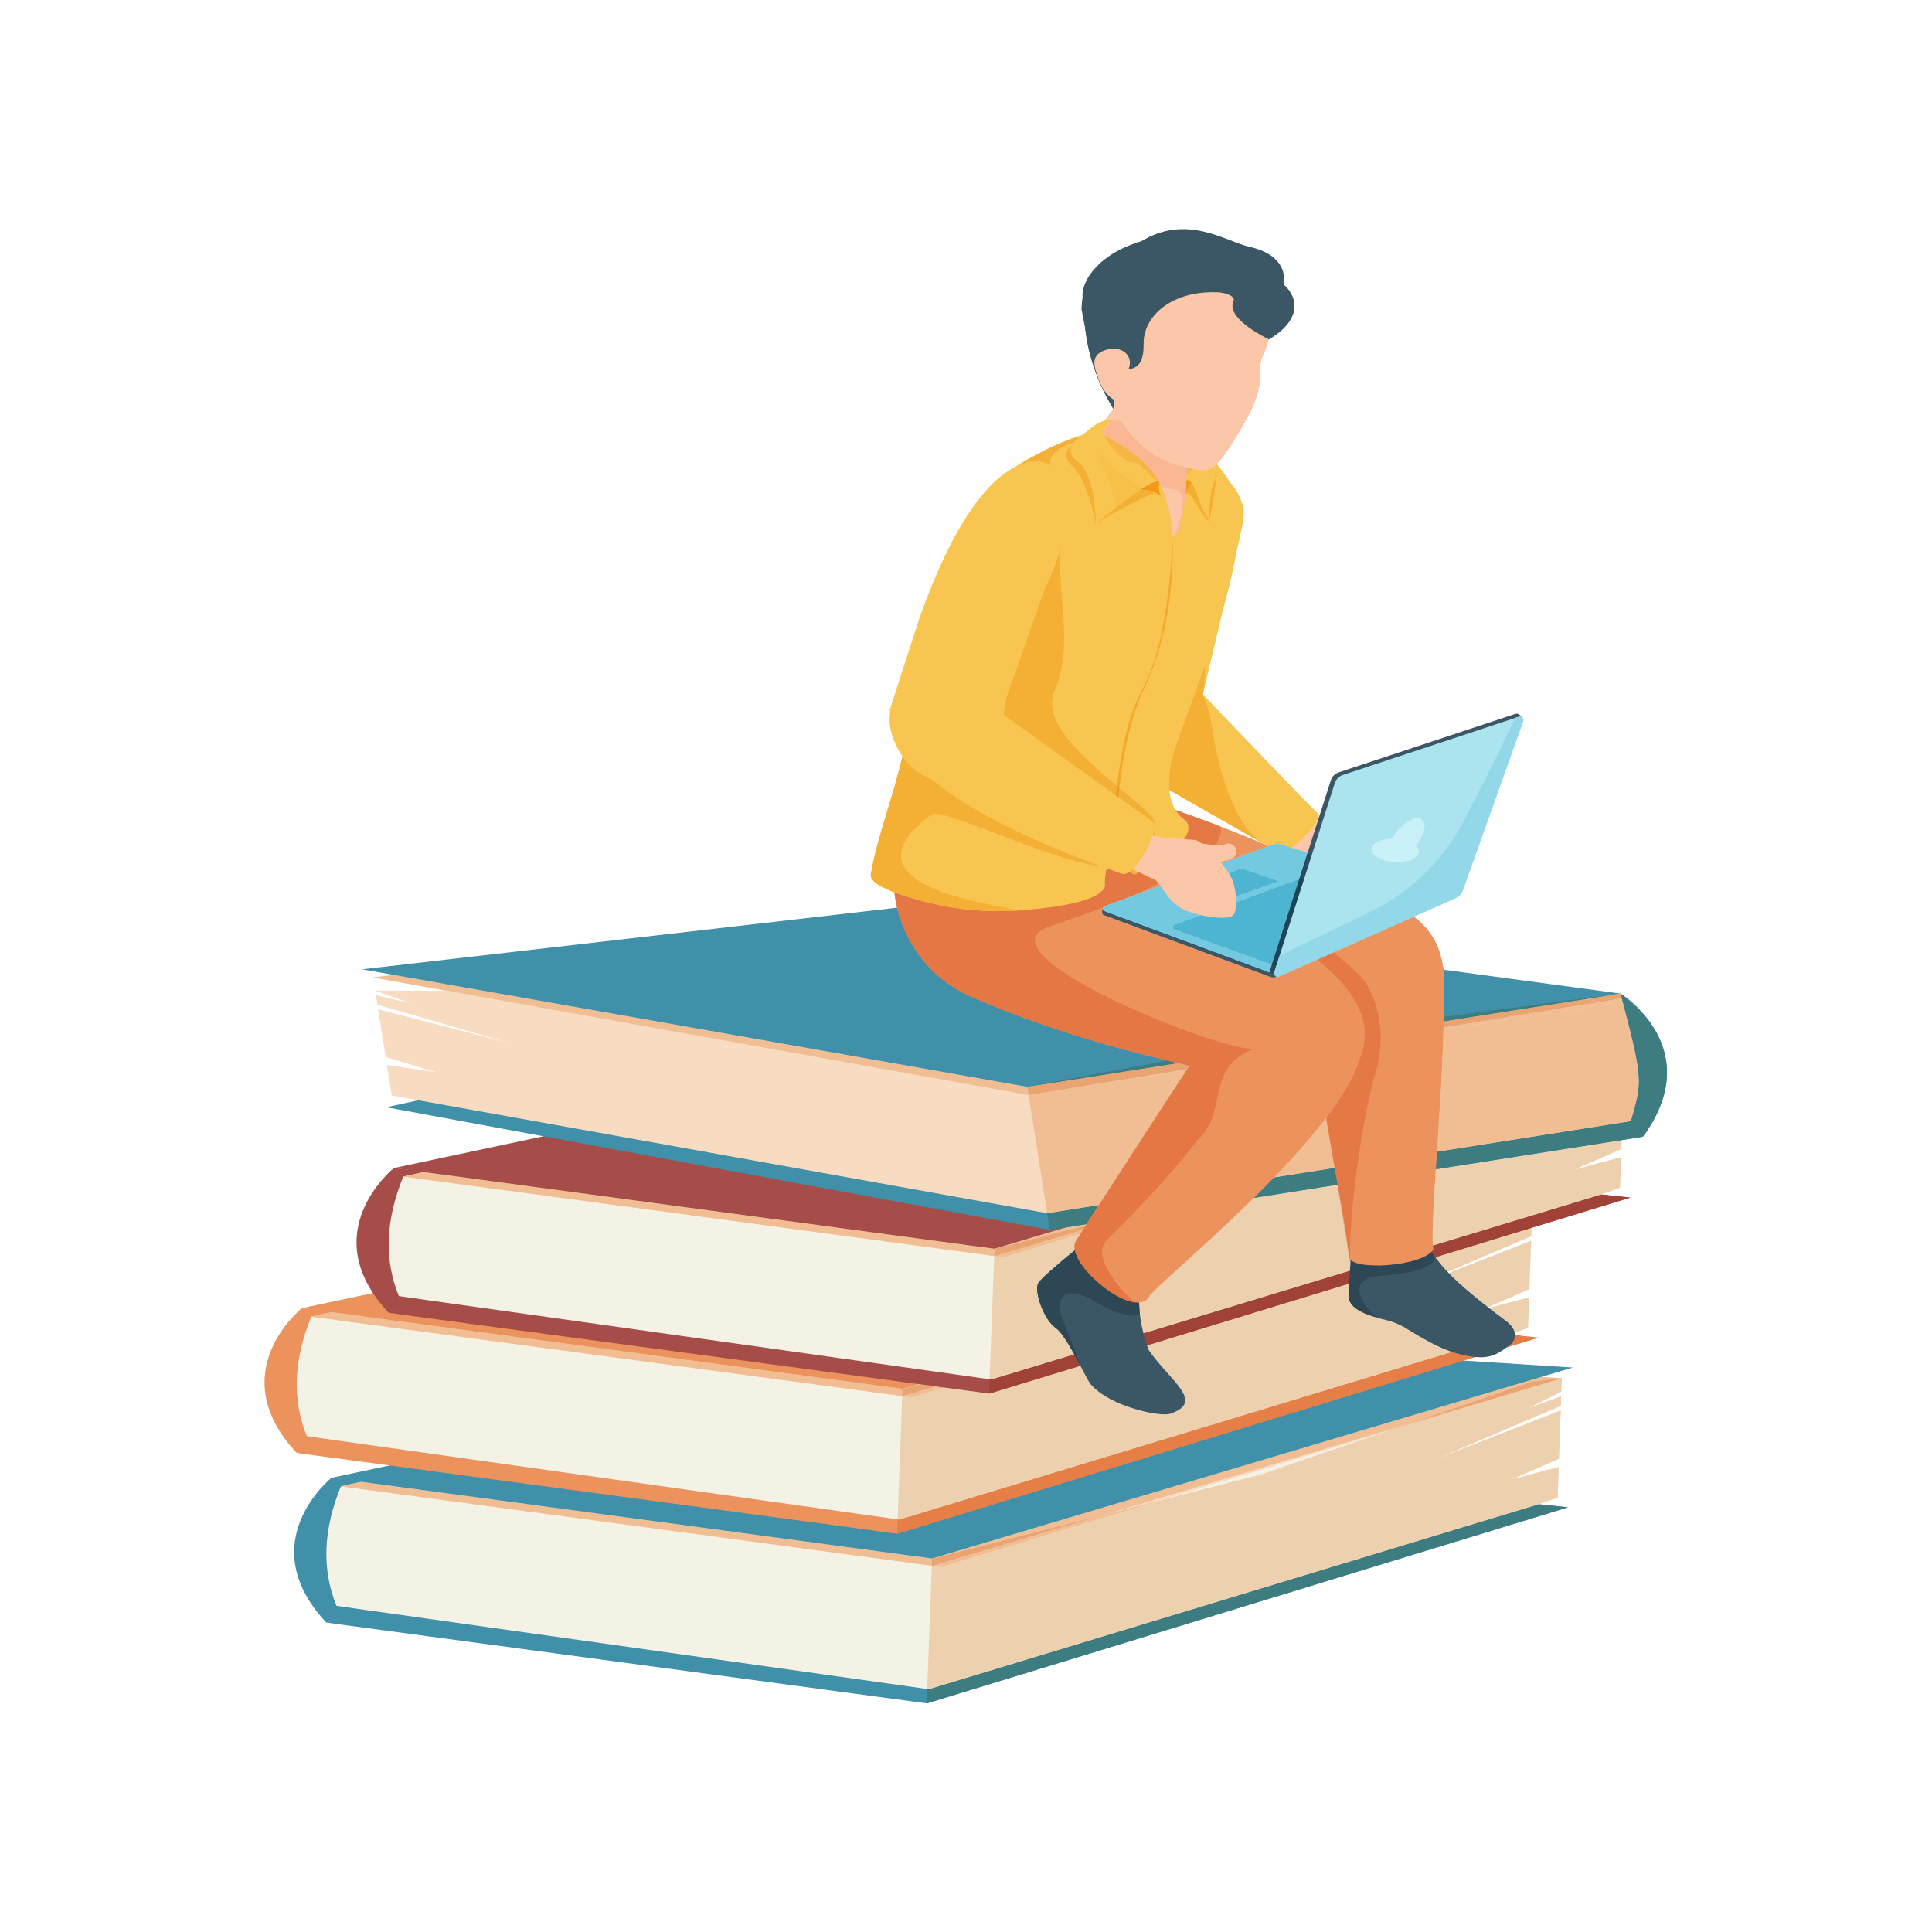 <?xml version="1.0" encoding="UTF-8" standalone="no"?>
<!-- Created with Inkscape (http://www.inkscape.org/) -->

<svg
   xmlns:dc="http://purl.org/dc/elements/1.1/"
   xmlns:cc="http://creativecommons.org/ns#"
   xmlns:rdf="http://www.w3.org/1999/02/22-rdf-syntax-ns#"
   xmlns:svg="http://www.w3.org/2000/svg"
   xmlns="http://www.w3.org/2000/svg"
   xmlns:sodipodi="http://sodipodi.sourceforge.net/DTD/sodipodi-0.dtd"
   xmlns:inkscape="http://www.inkscape.org/namespaces/inkscape"
   version="1.1"
   id="svg2"
   xml:space="preserve"
   width="600"
   height="600"
   viewBox="0 0 600 600"
   sodipodi:docname="2002.i515.001_modern_students_flat_icons-13.svg"
   inkscape:version="0.92.5 (2060ec1f9f, 2020-04-08)"><defs
     id="defs6" /><sodipodi:namedview
     pagecolor="#ffffff"
     bordercolor="#666666"
     borderopacity="1"
     objecttolerance="10"
     gridtolerance="10"
     guidetolerance="10"
     inkscape:pageopacity="0"
     inkscape:pageshadow="2"
     inkscape:window-width="1366"
     inkscape:window-height="731"
     id="namedview4"
     showgrid="false"
     inkscape:zoom="0.78666667"
     inkscape:cx="390.22794"
     inkscape:cy="261.66544"
     inkscape:window-x="0"
     inkscape:window-y="0"
     inkscape:window-maximized="1"
     inkscape:current-layer="g10" /><g
     id="g10"
     inkscape:groupmode="layer"
     inkscape:label="ink_ext_XXXXXX"
     transform="matrix(1.333,0,0,-1.333,0,600)"><g
       id="g12"
       transform="scale(0.1)"><path
         d="m 772.438,1058.21 c 0,0 -187.641,-149.819 -12.157,-337.269 l 846.019,249.18 -833.862,88.089"
         style="fill:#3f90a8;fill-opacity:1;fill-rule:nonzero;stroke:none"
         id="path14"
         inkscape:connector-curvature="0" /><path
         d="M 3653.1,989.43 2159.22,532.691 760.227,720.871 852.254,750.18 2268.22,1204.16 h 1.02 l 665.6,-139.15 649.88,-68.381 68.38,-7.199"
         style="fill:#3f90a8;fill-opacity:1;fill-rule:nonzero;stroke:none"
         id="path16"
         inkscape:connector-curvature="0" /><path
         d="m 3637.68,1258.84 -76.61,-38.05 76.09,27.25 -0.52,-22.11 -287.92,-122.87 287.41,112.08 -4.11,-112.6 -110.54,-48.33 110.02,29.31 -2.57,-71.47 -44.21,-15.421 -1420.88,-431.039 -3.59,0.519 -1307.996,184.071 -68.379,9.769 c -35.984,88.43 -29.301,181.492 10.281,278.151 l 1474.064,166.06 h 1.02 l 1300.05,78.33 69.41,7.71 -1.02,-31.36"
         style="fill:#f4f1e5;fill-opacity:1;fill-rule:nonzero;stroke:none"
         id="path18"
         inkscape:connector-curvature="0" /><path
         d="M 793.926,1038.34 2325.65,1378.66 3638.83,1290.04 2192.89,850.328 793.926,1038.34"
         style="fill:#f8dcc2;fill-opacity:1;fill-rule:nonzero;stroke:none"
         id="path20"
         inkscape:connector-curvature="0" /><path
         d="m 2170.94,853.281 -1377.014,185.059 47.621,10.58 1329.853,-178.709 1419.64,423.059 46.81,-3.16 -68.56,-7.62 -294.19,-100.84 -698.97,-208.298 -404.57,-103.383 -0.62,-16.688 M 3638.7,1290 v 0.05 l 0.13,-0.01 -0.13,-0.04"
         style="fill:#f1be94;fill-opacity:1;fill-rule:nonzero;stroke:none"
         id="path22"
         inkscape:connector-curvature="0" /><path
         d="m 772.438,1058.21 1427.072,303.31 c 69.14,24.46 142.28,35.66 215.57,33.01 L 3664.13,1315.05 2171.4,870.211 772.438,1058.21"
         style="fill:#3f90a8;fill-opacity:1;fill-rule:nonzero;stroke:none"
         id="path24"
         inkscape:connector-curvature="0" /><path
         d="m 2159.22,532.691 1.03,33.418 3.59,-0.519 1420.88,431.039 68.38,-7.199 -1493.88,-456.739"
         style="fill:#3d7c80;fill-opacity:1;fill-rule:nonzero;stroke:none"
         id="path26"
         inkscape:connector-curvature="0" /><path
         d="m 2163.84,565.59 -3.59,0.519 10.69,287.172 21.95,-2.953 516.52,157.072 225.43,57.61 282.99,97.01 420.87,127.98 -1.02,-31.16 -76.61,-38.05 76.09,27.25 -0.52,-22.11 -287.92,-122.87 287.41,112.08 -4.11,-112.6 -110.54,-48.33 110.02,29.31 -2.57,-71.47 -44.21,-15.421 L 2163.84,565.59"
         style="fill:#edd0ae;fill-opacity:1;fill-rule:nonzero;stroke:none"
         id="path28"
         inkscape:connector-curvature="0" /><path
         d="m 3638.7,1290.05 -0.85,0.06 0.85,0.09 v -0.15"
         style="fill:#edd0ae;fill-opacity:1;fill-rule:nonzero;stroke:none"
         id="path30"
         inkscape:connector-curvature="0" /><path
         d="m 2192.89,850.328 -21.95,2.953 v 0 l 1.58,-0.211 403.61,120.282 133.28,34.048 -516.52,-157.072 m 1024.94,311.692 57.27,19.63 363.6,108.35 v 0 l -420.87,-127.98"
         style="fill:#f1be94;fill-opacity:1;fill-rule:nonzero;stroke:none"
         id="path32"
         inkscape:connector-curvature="0" /><path
         d="m 2172.52,853.07 -1.58,0.211 0.62,16.688 404.57,103.383 -403.61,-120.282 m 1102.58,328.58 294.19,100.84 68.56,7.62 0.85,-0.06 V 1290 l -363.6,-108.35"
         style="fill:#eaa471;fill-opacity:1;fill-rule:nonzero;stroke:none"
         id="path34"
         inkscape:connector-curvature="0" /><path
         d="m 703.445,1453.42 c 0,0 -187.629,-149.82 -12.148,-337.27 l 846.013,249.17 -833.865,88.1"
         style="fill:#ec925d;fill-opacity:1;fill-rule:nonzero;stroke:none"
         id="path36"
         inkscape:connector-curvature="0" /><path
         d="M 3584.11,1384.64 2090.23,927.898 691.238,1116.08 l 92.035,29.3 1415.957,454 h 1.02 l 665.6,-139.17 649.88,-68.37 68.38,-7.2"
         style="fill:#ec925d;fill-opacity:1;fill-rule:nonzero;stroke:none"
         id="path38"
         inkscape:connector-curvature="0" /><path
         d="m 3568.69,1654.05 -76.61,-38.05 76.1,27.25 -0.52,-22.1 -287.93,-122.89 287.41,112.08 -4.11,-112.6 -110.54,-48.32 110.02,29.3 -2.57,-71.46 -44.21,-15.42 -1420.87,-431.031 -3.6,0.511 -1307.987,184.06 -68.386,9.77 c -35.985,88.44 -29.301,181.5 10.285,278.15 l 1474.058,166.08 h 1.02 l 1300.05,78.33 69.41,7.7 -1.02,-31.36"
         style="fill:#f4f1e5;fill-opacity:1;fill-rule:nonzero;stroke:none"
         id="path40"
         inkscape:connector-curvature="0" /><path
         d="M 724.938,1433.55 2256.66,1773.87 3569.85,1685.25 2123.91,1245.54 724.938,1433.55"
         style="fill:#f8dcc2;fill-opacity:1;fill-rule:nonzero;stroke:none"
         id="path42"
         inkscape:connector-curvature="0" /><path
         d="m 2101.95,1248.49 -1377.012,185.06 47.632,10.58 1329.84,-178.71 37.16,11.07 4.77,-0.64 -41.76,-10.67 -0.63,-16.69"
         style="fill:#f1be94;fill-opacity:1;fill-rule:nonzero;stroke:none"
         id="path44"
         inkscape:connector-curvature="0" /><path
         d="m 703.445,1453.42 1427.085,303.32 c 69.14,24.45 142.28,35.65 215.56,33 l 1249.05,-79.48 -1492.73,-444.84 -1398.965,188"
         style="fill:#ec925d;fill-opacity:1;fill-rule:nonzero;stroke:none"
         id="path46"
         inkscape:connector-curvature="0" /><path
         d="m 2090.23,927.898 1.03,33.422 3.6,-0.511 1287.6,390.601 c 3.56,-1.2 7.1,-2.29 10.61,-3.25 17.27,-4.75 31.52,-7.47 43.6,-8.6 L 2090.23,927.898 M 3510.05,1362 c 2.19,1.58 4.42,3.19 6.71,4.82 7.92,5.5 13,13.9 12.93,23.55 l 54.42,-5.73 -74.06,-22.64"
         style="fill:#e67e47;fill-opacity:1;fill-rule:nonzero;stroke:none"
         id="path48"
         inkscape:connector-curvature="0" /><path
         d="m 2094.86,960.809 -3.6,0.511 10.69,287.17 21.96,-2.95 75.36,22.92 105.25,-14.16 212.56,64.99 c 0.47,-0.91 0.95,-1.81 1.42,-2.7 v 0 0 l 0.07,-0.59 c 10.52,-19.79 18.9,-36.29 22.93,-40.56 40.32,-45.57 133.98,-69.49 172.32,-69.49 5.52,0 9.9,0.49 12.8,1.49 81.4,27.86 0.63,75.18 -50.21,148.06 -1.42,3.82 -2.76,7.57 -4.01,11.27 l 470.76,143.94 c -0.69,-12.03 -1.12,-21.99 -1.12,-28.08 0,-3.1 0.12,-5.2 0.37,-6.06 2.26,-7.91 5.14,-28.55 66.97,-45.5 v 0 0 0 0 l 2.01,-0.86 c 4.51,-1.4 9.54,-2.46 14.86,-3.76 17.9,-4.23 35.01,-11.01 50.54,-20.68 25.46,-15.57 66.88,-41.34 105.67,-54.36 L 2094.86,960.809 m 1434.11,435.641 c -1.99,8.74 -8.2,18.14 -20.16,27.13 -7.3,5.49 -22.01,16.43 -39.76,30.25 l 93.46,24.89 -2.57,-71.46 -30.97,-10.81 m -62.25,59.19 c -27.39,21.4 -61.42,49.23 -86.74,74.48 -1.74,1.74 -3.45,3.48 -5.13,5.24 l 192.29,74.98 -4.11,-112.6 -96.31,-42.1 m -94.23,82.21 c -11.2,11.94 -20.8,23.93 -28.43,34.28 l 155.25,47.46 -7.23,-3.59 26.37,9.45 49.66,15.18 -0.45,-19.48 -195.17,-83.3"
         style="fill:#edd0ae;fill-opacity:1;fill-rule:nonzero;stroke:none"
         id="path50"
         inkscape:connector-curvature="0" /><path
         d="m 2123.91,1245.54 -21.96,2.95 v 0 l 1.59,-0.21 76.43,22.78 19.3,-2.6 -75.36,-22.92"
         style="fill:#f1be94;fill-opacity:1;fill-rule:nonzero;stroke:none"
         id="path52"
         inkscape:connector-curvature="0" /><path
         d="m 2103.54,1248.28 -1.59,0.21 0.63,16.69 41.76,10.67 35.63,-4.79 -76.43,-22.78"
         style="fill:#eaa471;fill-opacity:1;fill-rule:nonzero;stroke:none"
         id="path54"
         inkscape:connector-curvature="0" /><path
         d="m 917.734,1779.82 c 0,0 -187.629,-149.82 -12.148,-337.28 l 846.014,249.19 -833.866,88.09"
         style="fill:#a64c49;fill-opacity:1;fill-rule:nonzero;stroke:none"
         id="path56"
         inkscape:connector-curvature="0" /><path
         d="M 3798.4,1711.04 2304.52,1254.3 905.531,1442.48 l 92.028,29.31 1415.971,453.99 h 1.02 l 665.59,-139.16 649.88,-68.38 68.38,-7.2"
         style="fill:#a64c49;fill-opacity:1;fill-rule:nonzero;stroke:none"
         id="path58"
         inkscape:connector-curvature="0" /><path
         d="m 3782.98,1980.45 -76.61,-38.04 76.1,27.24 -0.52,-22.1 -287.93,-122.89 287.41,112.09 -4.11,-112.6 -110.54,-48.33 110.03,29.31 -2.58,-71.47 -44.21,-15.42 -1420.87,-431.03 -3.6,0.51 -1307.991,184.07 -68.379,9.76 c -35.985,88.44 -29.301,181.5 10.281,278.16 l 1474.069,166.07 h 1.02 l 1300.05,78.32 69.41,7.71 -1.03,-31.36"
         style="fill:#f4f1e5;fill-opacity:1;fill-rule:nonzero;stroke:none"
         id="path60"
         inkscape:connector-curvature="0" /><path
         d="M 939.23,1759.95 2470.95,2100.27 3784.14,2011.65 2338.2,1571.94 939.23,1759.95"
         style="fill:#f8dcc2;fill-opacity:1;fill-rule:nonzero;stroke:none"
         id="path62"
         inkscape:connector-curvature="0" /><path
         d="m 2316.25,1574.89 -1377.02,185.06 47.633,10.58 1329.837,-178.71 167.78,49.99 47.04,7.39 c -0.71,-1.12 -1.42,-2.23 -2.11,-3.31 l -212.54,-54.31 -0.62,-16.69"
         style="fill:#f1be94;fill-opacity:1;fill-rule:nonzero;stroke:none"
         id="path64"
         inkscape:connector-curvature="0" /><path
         d="m 917.734,1779.82 1427.076,303.32 c 69.15,24.45 142.28,35.65 215.57,33.01 l 1249.06,-79.49 -1492.74,-444.84 -1398.966,188"
         style="fill:#a64c49;fill-opacity:1;fill-rule:nonzero;stroke:none"
         id="path66"
         inkscape:connector-curvature="0" /><path
         d="m 2304.52,1254.3 1.03,33.42 3.6,-0.51 193.6,58.73 c 4.98,-9.02 9.82,-18.12 14.33,-26.65 l -212.56,-64.99 m 367.88,112.47 c -3.32,9.76 -6.1,19.13 -8.41,28.08 l 481.11,145.95 c -0.74,-10.7 -1.41,-20.99 -1.94,-30.09 L 2672.4,1366.77 m 671.66,205.36 c -0.88,1.19 -1.72,2.35 -2.55,3.49 -0.09,0.21 -0.15,0.32 -0.15,0.32 -0.41,0.53 -0.82,1.06 -1.22,1.59 -1.86,2.61 -3.58,5.09 -5.14,7.39 1.71,1.75 3.13,3.57 4.25,5.46 -0.39,2.58 -0.7,5.6 -0.94,9.03 l 391.71,118.83 68.38,-7.2 -230.29,-70.41 -49.66,-15.18 -174.39,-53.32"
         style="fill:#a14238;fill-opacity:1;fill-rule:nonzero;stroke:none"
         id="path68"
         inkscape:connector-curvature="0" /><path
         d="m 2309.15,1287.21 -3.6,0.51 10.7,287.17 21.95,-2.95 178.73,54.35 c -5.79,-9.09 -8.92,-14.03 -8.92,-14.03 -4.6,-6.55 -5.57,-14.72 -3.73,-23.82 -38.5,-31.37 -80.89,-67.38 -85.87,-77.71 -1.44,-3 -2.1,-7.08 -2.1,-11.92 0,-26.53 20.06,-75.71 43.09,-91.35 12.39,-8.51 28.51,-34.67 43.35,-61.52 l -193.6,-58.73 m 354.84,107.64 c -4.17,16.18 -6.8,31.06 -8.35,44.63 -1.1,9.73 -1.65,18.77 -1.8,27.1 10.22,0.62 18.55,4.92 23.48,13.8 8.86,15.83 125.91,113.37 244.04,230.07 l 194.16,30.5 c 12.37,-76.52 23.71,-147.93 30.28,-190.3 -0.24,-3.3 -0.47,-6.6 -0.7,-9.85 l -481.11,-145.95 m 481.96,157.88 c -0.34,4.56 -0.57,9.51 -0.72,14.82 0.48,-0.65 1.04,-1.28 1.67,-1.89 -0.32,-4.29 -0.64,-8.62 -0.95,-12.93 m 192.36,46.68 c -2.19,31.24 1.58,96.67 6.85,177.62 l 432.93,68.01 -0.77,-20.89 -110.54,-48.33 110.03,29.31 -2.58,-71.47 -44.21,-15.42 -391.71,-118.83"
         style="fill:#edd0ae;fill-opacity:1;fill-rule:nonzero;stroke:none"
         id="path70"
         inkscape:connector-curvature="0" /><path
         d="m 2338.2,1571.94 -21.95,2.95 v 0 l 1.57,-0.21 205.17,61.14 c -2.26,-3.55 -4.29,-6.74 -6.06,-9.53 l -178.73,-54.35"
         style="fill:#f1be94;fill-opacity:1;fill-rule:nonzero;stroke:none"
         id="path72"
         inkscape:connector-curvature="0" /><path
         d="m 2317.82,1574.68 -1.57,0.21 0.62,16.69 212.54,54.31 c -2.31,-3.62 -4.45,-6.98 -6.42,-10.07 l -205.17,-61.14"
         style="fill:#eaa471;fill-opacity:1;fill-rule:nonzero;stroke:none"
         id="path74"
         inkscape:connector-curvature="0" /><path
         d="m 3827.69,1852.84 -111.5,24.8 -785.76,176.05 57.32,8.75 84.4,13.32 103.34,16.57 530,83.33 69.58,10.73 c 0,0 204.16,-126.45 52.62,-333.55"
         style="fill:#3f90a8;fill-opacity:1;fill-rule:nonzero;stroke:none"
         id="path76"
         inkscape:connector-curvature="0" /><path
         d="m 3827.69,1852.84 -1382.03,-217.12 -1545.672,285.79 677.642,147.18 56.61,13.86 310.72,129.93 311.6,76.52 327.08,-96.81 447.43,-104.02 36.92,-11.02 4.16,-1.39 5.2,-1.36 657.26,-194.04 93.08,-27.52"
         style="fill:#3f90a8;fill-opacity:1;fill-rule:nonzero;stroke:none"
         id="path78"
         inkscape:connector-curvature="0" /><path
         d="m 1013.99,2003.66 -115.494,34.86 -17.48,111.24 298.864,-76.71 -300.54,87.37 -3.465,22.09 78.953,-18.39 -80.625,29 2901.067,-6.78 c 54.93,-206.45 49.73,-205.5 24.26,-297.24 l -1359.89,-214.5 -1527.05,274.28 -11.156,70.94 112.556,-16.16"
         style="fill:#f8dcc2;fill-opacity:1;fill-rule:nonzero;stroke:none"
         id="path80"
         inkscape:connector-curvature="0" /><path
         d="M 3756.32,2164.04 2199.91,2383.57 869.379,2223.83 2374.26,1946.77 3756.32,2164.04"
         style="fill:#f8dcc2;fill-opacity:1;fill-rule:nonzero;stroke:none"
         id="path82"
         inkscape:connector-curvature="0" /><path
         d="m 2396.31,1949.84 -1.18,0.21 1.12,0.17 0.06,-0.38"
         style="fill:#f1be94;fill-opacity:1;fill-rule:nonzero;stroke:none"
         id="path84"
         inkscape:connector-curvature="0" /><path
         d="m 3775.3,2186.24 c -0.05,0.04 -0.09,0.06 -0.13,0.09 l 0.1,0.01 0.03,-0.1"
         style="fill:#f1be94;fill-opacity:1;fill-rule:nonzero;stroke:none"
         id="path86"
         inkscape:connector-curvature="0" /><path
         d="m 2395.13,1950.05 -1525.751,273.78 48.762,5.85 1474.939,-260.58 3.17,-18.88 -1.12,-0.17"
         style="fill:#f1be94;fill-opacity:1;fill-rule:nonzero;stroke:none"
         id="path88"
         inkscape:connector-curvature="0" /><path
         d="m 3775.27,2186.34 -1448.08,195.29 c -71.57,16.02 -145.52,18.38 -217.97,7 L 843.512,2242.87 2393.22,1969.07 3775.27,2186.34"
         style="fill:#3f90a8;fill-opacity:1;fill-rule:nonzero;stroke:none"
         id="path90"
         inkscape:connector-curvature="0" /><path
         d="m 3827.69,1852.84 v 0 l -89.76,26.54 61.6,9.72 c 25,90.04 30.46,90.81 -21.27,286.01 v 0 l -0.89,3.35 c -0.68,2.56 -1.37,5.16 -2.07,7.78 5.48,-3.47 108.42,-70.25 108.36,-183.94 -0.01,-43.32 -14.98,-93.44 -55.97,-149.46"
         style="fill:#3d7c80;fill-opacity:1;fill-rule:nonzero;stroke:none"
         id="path92"
         inkscape:connector-curvature="0" /><path
         d="m 2445.66,1635.72 v 0 l -6.02,38.88 120.25,18.97 c -11,-17.16 -20.55,-32.12 -28.37,-44.37 l -85.86,-13.48 m 475.7,74.73 c 15.76,15.57 31.52,31.45 47.06,47.56 l 140.73,22.19 c 2.14,-13.15 4.27,-26.27 6.37,-39.25 l -194.16,-30.5 m 423.8,66.58 c 0.86,13.22 1.77,26.85 2.69,40.82 l 390.08,61.53 89.76,-26.54 -482.53,-75.81"
         style="fill:#3d7c80;fill-opacity:1;fill-rule:nonzero;stroke:none"
         id="path94"
         inkscape:connector-curvature="0" /><path
         d="m 2439.64,1674.6 v 0 l -43.33,275.24 68.61,11.18 299.85,47.14 c -17.66,-26.44 -35.04,-53.02 -52.02,-79.07 -16.43,-24.63 -32.3,-48.91 -47.66,-72.53 l -0.74,-1.26 c -40.63,-62.41 -77.03,-118.93 -104.46,-161.73 l -120.25,-18.97 m 528.78,83.41 c 43.97,45.54 86.08,92.66 120.55,137.94 4.92,-27.27 9.91,-55.15 14.78,-82.6 1.8,-11.02 3.61,-22.1 5.4,-33.15 l -140.73,-22.19 m 379.43,59.84 c 5.83,88.31 12.51,189.94 15.16,284.36 l 393.31,61.83 -24.64,3.48 46.58,7.59 c 51.73,-195.2 46.27,-195.97 21.27,-286.01 l -61.6,-9.72 -390.08,-61.53 m 429.52,360.61 -2.07,7.78 v 0 c 0.7,-2.62 1.39,-5.22 2.07,-7.78"
         style="fill:#f1be94;fill-opacity:1;fill-rule:nonzero;stroke:none"
         id="path96"
         inkscape:connector-curvature="0" /><path
         d="m 2464.92,1961.02 301.15,49.09 c -0.43,-0.65 -0.87,-1.3 -1.3,-1.95 l -299.85,-47.14 m 898.09,141.19 c 0.05,1.74 0.1,3.49 0.14,5.23 l 368.53,60.08 24.64,-3.48 -393.31,-61.83"
         style="fill:#f1be94;fill-opacity:1;fill-rule:nonzero;stroke:none"
         id="path98"
         inkscape:connector-curvature="0" /><path
         d="m 2396.31,1949.84 v 0 l -0.06,0.38 68.67,10.8 -68.61,-11.18"
         style="fill:#eaa471;fill-opacity:1;fill-rule:nonzero;stroke:none"
         id="path100"
         inkscape:connector-curvature="0" /><path
         d="m 3778.26,2175.11 c -0.3,1.12 -0.59,2.22 -0.89,3.35 l 0.89,-3.35"
         style="fill:#3b6b61;fill-opacity:1;fill-rule:nonzero;stroke:none"
         id="path102"
         inkscape:connector-curvature="0" /><path
         d="m 3731.68,2167.52 -40.14,5.66 83.63,13.15 c 0.04,-0.03 0.08,-0.05 0.13,-0.09 l 2.07,-7.78 c 0.3,-1.13 0.59,-2.23 0.89,-3.35 l -46.58,-7.59"
         style="fill:#eaa471;fill-opacity:1;fill-rule:nonzero;stroke:none"
         id="path104"
         inkscape:connector-curvature="0" /><path
         d="m 2396.25,1950.22 -3.17,18.88 0.14,-0.03 351.75,55.3 c 8.83,-2.06 17.68,-4.1 26.56,-6.12 v 0 c -0.31,-0.36 -2.18,-3.16 -5.36,-7.99 -0.03,-0.05 -0.06,-0.1 -0.1,-0.15 l -301.15,-49.09 -68.67,-10.8 m 966.9,157.22 c 0.13,4.75 0.24,9.46 0.35,14.17 l 328.04,51.57 40.14,-5.66 -368.53,-60.08"
         style="fill:#eaa471;fill-opacity:1;fill-rule:nonzero;stroke:none"
         id="path106"
         inkscape:connector-curvature="0" /><path
         d="m 3775.02,2186.38 h -0.01 l 0.06,0.01 -0.05,-0.01"
         style="fill:#f8dcc2;fill-opacity:1;fill-rule:nonzero;stroke:none"
         id="path108"
         inkscape:connector-curvature="0" /><path
         d="m 3775.11,2186.36 -0.09,0.02 0.05,0.01 c 0,0 0.02,-0.01 0.04,-0.03"
         style="fill:#3d7c80;fill-opacity:1;fill-rule:nonzero;stroke:none"
         id="path110"
         inkscape:connector-curvature="0" /><path
         d="m 2393.22,1969.07 -0.14,0.03 -0.03,0.17 327.14,60.97 c 8.24,-1.98 16.5,-3.93 24.78,-5.87 l -351.75,-55.3 m 970.28,152.54 c 0.07,3.49 0.15,6.97 0.21,10.44 l 337.12,44.47 74.18,9.86 h 0.01 l 0.09,-0.02 c 0.01,0 0.03,-0.02 0.06,-0.03 l -83.63,-13.15 -328.04,-51.57"
         style="fill:#3d7c80;fill-opacity:1;fill-rule:nonzero;stroke:none"
         id="path112"
         inkscape:connector-curvature="0" /><path
         d="m 3516.76,1366.82 c -29.74,-21.08 -47.33,-39.65 -123.69,-18.66 -41.66,11.45 -88.48,40.61 -116.28,57.61 -15.53,9.67 -32.64,16.45 -50.54,20.68 -5.32,1.3 -10.35,2.36 -14.86,3.76 l -2.01,0.86 c -61.83,16.95 -64.71,37.59 -66.97,45.5 -2.69,9.23 10.37,162.93 10.37,162.93 l 171.16,-37.22 c 0,0 21.62,-37.85 56.04,-72.16 42.69,-42.57 110.1,-92.46 128.83,-106.54 28.59,-21.5 24.36,-45.37 7.95,-56.76"
         style="fill:#3b5765;fill-opacity:1;fill-rule:nonzero;stroke:none"
         id="path114"
         inkscape:connector-curvature="0" /><path
         d="m 3341.51,1575.62 c -0.46,0.64 -0.92,1.28 -1.37,1.91 0.4,-0.53 0.81,-1.06 1.22,-1.59 0,0 0.06,-0.11 0.15,-0.32"
         style="fill:#7e362f;fill-opacity:1;fill-rule:nonzero;stroke:none"
         id="path116"
         inkscape:connector-curvature="0" /><path
         d="m 3209.38,1431.07 c -61.83,16.95 -64.71,37.59 -66.97,45.5 -0.25,0.86 -0.37,2.96 -0.37,6.06 0,12.1 1.71,39.47 3.76,68.02 0.27,-1.74 0.53,-3.44 0.79,-5.08 v 0 0 c -0.25,2.26 -0.46,4.65 -0.64,7.16 0.31,4.31 0.63,8.64 0.95,12.93 9.05,-8.68 33.26,-12.79 61.69,-12.79 47.2,0 106.03,11.34 126.27,31.9 1.58,-2.25 3.34,-4.67 5.28,-7.24 0.45,-0.63 0.91,-1.27 1.37,-1.91 1.59,-3.6 12.49,-37.08 -127.66,-47.1 -91.96,-6.57 -22.98,-87.84 -4.47,-97.45"
         style="fill:#2e4754;fill-opacity:1;fill-rule:nonzero;stroke:none"
         id="path118"
         inkscape:connector-curvature="0" /><path
         d="m 3364.08,2198.92 c -2.73,-67.78 -46.11,-88.5 -76,-140.55 -20.51,5.79 -51.45,9.82 -89.53,12.77 -35.57,2.96 -77.7,4.61 -123.15,5.88 -232.66,7.44 -557.2,3.9 -605.2,62.21 -12.95,15.59 -70.14,241.2 -79.27,257.5 -19.31,34.72 -29.52,70.48 -30.46,103.37 -1.46,59.68 26.66,110.12 83.93,130.32 32.5,11.8 74.83,13.24 125.77,0.57 10.42,-3.94 25.94,0.81 41.49,5.57 14.99,4.59 30.01,9.17 40.53,5.97 18.55,-5.72 36.85,-11.76 55.18,-18.06 44.74,-14.78 88.78,-30.76 132.05,-47.38 170.7,-65.09 339.45,-147.19 445.76,-205.49 65.61,-43.45 81.56,-106.55 78.9,-172.68"
         style="fill:#ec925d;fill-opacity:1;fill-rule:nonzero;stroke:none"
         id="path120"
         inkscape:connector-curvature="0" /><path
         d="m 3362.98,2246.11 c 8.77,-223.61 -33.89,-588.37 -23.73,-655.73 -23.93,-40.47 -191.21,-50.81 -196.04,-18.08 -3.38,26.73 -3.3,27.62 -3.74,31.48 -17.88,115.71 -84.1,482.05 -93.7,519.83 -0.1,0.82 0.3,2.27 1.25,3.77 7.76,15.42 60.98,58.94 118.91,102.98 75.96,57.55 196.36,33.25 197.05,15.75"
         style="fill:#ec925d;fill-opacity:1;fill-rule:nonzero;stroke:none"
         id="path122"
         inkscape:connector-curvature="0" /><path
         d="m 3145.8,1550.65 c -6.57,42.37 -17.91,113.78 -30.28,190.3 l 0.93,0.15 c 9.82,-56.45 18.19,-106.05 23.02,-137.32 0.44,-3.86 0.36,-4.75 3.74,-31.48 0.25,-1.7 0.94,-3.28 2.02,-4.75 0.15,-5.31 0.38,-10.26 0.72,-14.82 -0.05,-0.69 -0.1,-1.38 -0.15,-2.08"
         style="fill:#e6ac82;fill-opacity:1;fill-rule:nonzero;stroke:none"
         id="path124"
         inkscape:connector-curvature="0" /><path
         d="m 3115.52,1740.95 c -2.1,12.98 -4.23,26.1 -6.37,39.25 l 0.44,0.07 c 2.35,-13.33 4.64,-26.41 6.86,-39.17 l -0.93,-0.15"
         style="fill:#3b6760;fill-opacity:1;fill-rule:nonzero;stroke:none"
         id="path126"
         inkscape:connector-curvature="0" /><path
         d="m 3109.15,1780.2 c -1.79,11.05 -3.6,22.13 -5.4,33.15 1.97,-11.12 3.93,-22.18 5.84,-33.08 l -0.44,-0.07"
         style="fill:#ea9e6e;fill-opacity:1;fill-rule:nonzero;stroke:none"
         id="path128"
         inkscape:connector-curvature="0" /><path
         d="m 3146.59,1545.57 c -0.26,1.64 -0.52,3.34 -0.79,5.08 0.05,0.7 0.1,1.39 0.15,2.08 0.18,-2.51 0.39,-4.9 0.64,-7.16"
         style="fill:#2d3b3f;fill-opacity:1;fill-rule:nonzero;stroke:none"
         id="path130"
         inkscape:connector-curvature="0" /><path
         d="m 2840.39,2576.72 c -0.32,0.12 -0.65,0.24 -0.97,0.37 0,0 0.4,-0.08 0.97,-0.37"
         style="fill:#f8d3be;fill-opacity:1;fill-rule:nonzero;stroke:none"
         id="path132"
         inkscape:connector-curvature="0" /><path
         d="m 3132.13,2204.27 c -15.42,18.6 -35.04,37.76 -59.44,57.48 v 0 c -0.69,0.81 -1.69,1.88 -2.96,2.62 -0.43,0.33 -0.86,0.65 -1.29,0.97 l 38.02,16.88 c 22.66,-17.65 42.84,-35 59.47,-51.86 -11.57,-8.79 -22.93,-17.56 -33.8,-26.09 m -356.37,259.69 c -12.15,7.73 -24.74,15.71 -37.8,23.97 -7.79,4.93 -16.38,10.38 -25.45,16.12 81.91,57.03 50.21,84.85 50.21,84.85 -10.51,6.77 -18.35,15.42 -24.14,25.03 34.04,-11.73 67.67,-24.1 100.84,-36.84 v 0 c 0.32,-0.13 0.65,-0.25 0.97,-0.37 3.27,-1.69 12.27,-10.53 -13.12,-53.44 -5.22,-8.82 -1.52,-23.46 5.99,-38.24 l -57.5,-21.08"
         style="fill:#e57945;fill-opacity:1;fill-rule:nonzero;stroke:none"
         id="path134"
         inkscape:connector-curvature="0" /><path
         d="m 3145.23,1567.55 c -1.08,1.47 -1.77,3.05 -2.02,4.75 -3.38,26.73 -3.3,27.62 -3.74,31.48 -4.83,31.27 -13.2,80.87 -23.02,137.32 v 0 c -2.22,12.76 -4.51,25.84 -6.86,39.17 -1.91,10.9 -3.87,21.96 -5.84,33.08 -4.69,28.69 -9.36,57.04 -13.82,83.87 36.36,47.93 64.09,93.79 76.37,133.59 22.36,51.61 19.13,109.2 -34.17,173.46 10.87,8.53 22.23,17.3 33.8,26.09 v 0 c 48.48,-49.19 62.54,-148.3 40.57,-221.9 -34.18,-114.54 -64.01,-340.91 -61.27,-440.91"
         style="fill:#e57945;fill-opacity:1;fill-rule:nonzero;stroke:none"
         id="path136"
         inkscape:connector-curvature="0" /><path
         d="m 2889.2,3253.05 c -2.93,-17.12 -62.17,-266.1 -86.72,-369.06 v -0.49 c -6.13,-26.17 -10.13,-42.8 -10.13,-43.53 -53.1,6.85 -153.69,32.77 -195.85,85.35 -14.68,18.35 -22.15,40.11 -17.61,65.3 7.73,43.05 42.42,142.59 53.36,183.19 15.21,56.74 34.95,103.46 58.17,138.92 25.88,40.35 56.3,66.04 89.92,75.32 79.51,21.77 99.79,-22.49 114.73,-62.36 7.74,-21.28 -4,-63.1 -5.87,-72.64"
         style="fill:#f8c650;fill-opacity:1;fill-rule:nonzero;stroke:none"
         id="path138"
         inkscape:connector-curvature="0" /><path
         d="m 3040.54,2612.05 c 0,0 40.07,-41.98 61.06,-49.61 11,-3.99 27.23,-2.23 46.22,-0.47 17.27,1.6 36.83,3.2 56.82,0.47 41.98,-5.72 53.66,-62.92 61.06,-76.32 7.4,-13.39 9.3,-55.03 -33.51,-57.09 -18.51,-0.89 -38.04,10.79 -54.33,22.46 -21.39,15.33 -37.2,30.66 -37.83,17.55 16.22,-28.56 29.71,-45.35 9.28,-45.89 -20.44,-0.53 -52.25,59.13 -82.42,68.43 -30.17,9.3 -53.06,20.2 -60.69,38.85 -7.63,18.66 34.34,81.62 34.34,81.62"
         style="fill:#fcc7a9;fill-opacity:1;fill-rule:nonzero;stroke:none"
         id="path140"
         inkscape:connector-curvature="0" /><path
         d="m 2971.38,2519.58 c 0,0 -10.94,6.35 -29.08,16.63 l -0.8,0.49 c -78.98,44.75 -287.64,163.86 -310.58,177.07 -28.02,16.14 -71.51,72.64 -85.12,92.69 3.2,51.6 22.68,92.7 50.7,118.86 53.63,49.65 138.74,45.74 205.98,-41.82 0.27,-0.73 260.15,-272.21 269.49,-279.54 10.14,-8.08 -62.21,-101.4 -100.59,-84.38"
         style="fill:#f8c650;fill-opacity:1;fill-rule:nonzero;stroke:none"
         id="path142"
         inkscape:connector-curvature="0" /><path
         d="m 2573.22,3472.99 -24.83,35.13 c 0,0 33.02,27.58 73.72,10.38 l -48.89,-45.51"
         style="fill:#f8c650;fill-opacity:1;fill-rule:nonzero;stroke:none"
         id="path144"
         inkscape:connector-curvature="0" /><path
         d="m 2557.84,3514.3 c 2.47,1.35 5.37,2.79 8.65,4.13 -3.34,-1.43 -6.34,-2.91 -8.65,-4.13"
         style="fill:#f19a19;fill-opacity:1;fill-rule:nonzero;stroke:none"
         id="path146"
         inkscape:connector-curvature="0" /><path
         d="m 2956.38,3710.47 c -74.04,-63.29 -83.67,-169.98 -226.03,-169.98 -142.36,0 -117.31,-35.25 -158.94,52.81 -40.56,85.82 -42.87,131.89 -49.3,215.71 -3.18,41.42 43.67,103.48 136.24,129.57 106.91,65.72 197.49,-0.18 252.43,-12.47 80.47,-18 87.45,-67.55 77.45,-96.78 0.8,-75.38 -6.72,-80.53 -31.85,-118.86"
         style="fill:#3b5765;fill-opacity:1;fill-rule:nonzero;stroke:none"
         id="path148"
         inkscape:connector-curvature="0" /><path
         d="m 3072.69,2261.75 c 0.86,-7.58 -35.24,-93.29 -68.42,-168.31 -1.88,-4.35 -3.75,-8.7 -5.91,-13.09 -23.95,-54.75 -45.06,-100.61 -46.52,-100.78 -45.99,9.27 -91.4,18.61 -136.04,28.92 -14.83,3.05 -29.37,6.13 -44.27,9.76 -176.04,40.05 -343.56,88.46 -509.71,161.27 -138.74,60.54 -191.96,206.48 -176.44,299.01 1.73,10.84 3.52,21.1 5.09,30.74 25.41,151.31 26.94,148.23 225.55,138.53 35.95,-1.53 129.36,-42.98 164.62,-54.05 40.21,-13.03 56.39,-10.62 68.7,-8.22 15.23,2.96 24.55,5.93 66.1,-20.25 4.45,-2.75 8.94,-5.79 13.39,-8.53 36.58,-22.76 70.05,-44.1 100.95,-63.65 140.13,-88.48 226.79,-146.06 296.73,-196.96 3.18,-2.01 6.4,-4.3 9.32,-6.64 11.61,-8.43 22.92,-16.91 33.9,-25.13 1.27,-0.74 2.27,-1.81 2.96,-2.62"
         style="fill:#ec925d;fill-opacity:1;fill-rule:nonzero;stroke:none"
         id="path150"
         inkscape:connector-curvature="0" /><path
         d="m 2726.62,1207.44 c -23.05,-7.94 -139,15.87 -185.12,68 -4.03,4.27 -12.41,20.77 -22.93,40.56 l -0.07,0.59 c -18.09,34.32 -42.1,79.2 -59.1,90.87 -27.23,18.49 -50.32,83.88 -40.99,103.27 9.33,19.39 150.34,129.11 150.34,129.11 l 94.49,-105.77 c 0,0 -14.45,-34.17 -7.6,-94.59 2.72,-23.94 8.85,-51.92 20.77,-83.98 50.84,-72.88 131.61,-120.2 50.21,-148.06"
         style="fill:#3b5765;fill-opacity:1;fill-rule:nonzero;stroke:none"
         id="path152"
         inkscape:connector-curvature="0" /><path
         d="m 2518.5,1316.59 c -4.9,9.3 -10.24,19.37 -15.75,29.35 -14.84,26.85 -30.96,53.01 -43.35,61.52 -23.03,15.64 -43.09,64.82 -43.09,91.35 0,4.84 0.66,8.92 2.1,11.92 4.98,10.33 47.37,46.34 85.87,77.71 6.87,-33.88 52.83,-80.72 96.38,-105.34 15.93,-9.01 31.55,-15.05 44.8,-16.39 v 0 0 0 0 l 0.58,0.06 c 1.76,-0.18 3.48,-0.27 5.16,-0.27 0.89,0 1.77,0.03 2.64,0.08 0.15,-8.33 0.7,-17.37 1.8,-27.1 -4.73,-1.45 -10.55,-2.44 -17.59,-2.44 -18,0 -43.97,6.48 -80.25,28.29 -27.78,16.7 -47.13,22.81 -60.52,22.81 -29.29,0 -30.04,-29.2 -27.95,-40.53 3.1,-16.79 30,-76.72 49.17,-131.02"
         style="fill:#2e4754;fill-opacity:1;fill-rule:nonzero;stroke:none"
         id="path154"
         inkscape:connector-curvature="0" /><path
         d="m 3166.3,2030.81 c -58.8,-190.58 -472.02,-520.12 -488.98,-550.43 -6.14,-11.05 -17.52,-15.01 -31.28,-13.61 l -0.58,-0.06 c -59.22,5.99 -165.45,105.7 -137.45,145.55 0,0 68.21,107.67 156.34,243.04 l 0.74,1.26 c 15.36,23.62 31.23,47.9 47.66,72.53 19.14,29.37 38.79,59.4 58.78,89.16 2.03,2.89 4.04,6.07 6.33,9.29 18.66,28.43 37.6,56.9 56.36,84.46 5.24,18.92 106.28,212.52 111.29,233.49 30.28,-16.67 57.27,-33.12 81,-49.35 3.18,-2.01 6.4,-4.3 9.32,-6.64 11.61,-8.43 22.92,-16.91 33.9,-25.13 1.27,-0.74 2.27,-1.81 2.96,-2.62 108.72,-87.89 122.43,-164.4 93.61,-230.94"
         style="fill:#ec925d;fill-opacity:1;fill-rule:nonzero;stroke:none"
         id="path156"
         inkscape:connector-curvature="0" /><path
         d="m 2645.46,1466.71 c -13.25,1.34 -28.87,7.38 -44.8,16.39 15.93,-9.01 31.55,-15.05 44.8,-16.39 v 0"
         style="fill:#2d3a3d;fill-opacity:1;fill-rule:nonzero;stroke:none"
         id="path158"
         inkscape:connector-curvature="0" /><path
         d="m 2766.17,2010.26 c 3.18,4.83 5.05,7.63 5.36,7.99 -1.79,-2.66 -3.58,-5.33 -5.36,-7.99"
         style="fill:#e38652;fill-opacity:1;fill-rule:nonzero;stroke:none"
         id="path160"
         inkscape:connector-curvature="0" /><path
         d="m 2720.19,2030.24 c -157.4,37.75 -308.44,83.58 -458.37,149.28 -97.87,42.71 -153.19,127.92 -171.84,206.9 v 0 c 18.65,-78.98 73.97,-164.19 171.84,-206.9 149.93,-65.7 300.97,-111.53 458.37,-149.28 v 0"
         style="fill:#3d757a;fill-opacity:1;fill-rule:nonzero;stroke:none"
         id="path162"
         inkscape:connector-curvature="0" /><path
         d="m 2771.53,2018.25 c -8.88,2.02 -17.73,4.06 -26.56,6.12 v 0 c 8.83,-2.06 17.68,-4.1 26.56,-6.12 v 0 0 0"
         style="fill:#e38652;fill-opacity:1;fill-rule:nonzero;stroke:none"
         id="path164"
         inkscape:connector-curvature="0" /><path
         d="m 2744.97,2024.37 c -8.28,1.94 -16.54,3.89 -24.78,5.87 v 0 c 8.24,-1.98 16.5,-3.93 24.78,-5.87 v 0"
         style="fill:#3b655d;fill-opacity:1;fill-rule:nonzero;stroke:none"
         id="path166"
         inkscape:connector-curvature="0" /><path
         d="m 2737.96,2487.93 c -2.7,1.71 -5.44,3.44 -8.18,5.17 -5.67,3.59 -11.43,7.24 -17.28,10.94 l 0.01,0.01 c 9.07,-5.74 17.66,-11.19 25.45,-16.12"
         style="fill:#de6332;fill-opacity:1;fill-rule:nonzero;stroke:none"
         id="path168"
         inkscape:connector-curvature="0" /><path
         d="m 2771.53,2018.25 v 0 c -8.88,2.02 -17.73,4.06 -26.56,6.12 -8.28,1.94 -16.54,3.89 -24.78,5.87 -157.4,37.75 -308.44,83.58 -458.37,149.28 -97.87,42.71 -153.19,127.92 -171.84,206.9 -2.86,12.14 -4.86,24.14 -6.02,35.82 23.07,-8.66 50.5,-16.54 76.55,-23.24 0.22,-0.06 0.44,-0.11 0.67,-0.17 53.8,-13.68 109.17,-20.41 164.66,-20.41 0.01,0 0.03,0 0.05,0 v 0 0 h 0.01 c 16.38,0 32.77,0.58 49.13,1.75 v 0 0 c 1.34,0 2.41,0.25 3.74,0.25 82.18,6.11 183.04,20.78 195.58,55.76 -0.26,6.35 -1.33,16.63 2.4,35.22 0.8,3.42 1.6,7.33 2.67,11.49 v 0 c 1.22,0.53 2.84,0.76 4.77,0.76 12.49,0 38.11,-9.94 53.13,-17.15 2.14,-0.98 4.27,-1.95 5.87,-2.93 v 0 c 29.21,14.83 51.84,28.31 69.31,40.47 5.85,-3.7 11.61,-7.35 17.28,-10.94 2.74,-1.73 5.48,-3.46 8.18,-5.17 1.26,-0.8 2.5,-1.58 3.72,-2.35 2.22,-16.63 -25.7,-39.15 -113.95,-75.9 l -54.41,-19.95 c -1.53,-0.56 -2.61,-1.6 -3.24,-2.82 -34.86,-13.18 -76.07,-27.87 -124.52,-44.33 -141.16,-47.95 185.61,-200.7 368.45,-260.51 -12.08,-18.02 -24.17,-36.28 -36.15,-54.53 -2.29,-3.22 -4.3,-6.4 -6.33,-9.29"
         style="fill:#e47744;fill-opacity:1;fill-rule:nonzero;stroke:none"
         id="path170"
         inkscape:connector-curvature="0" /><path
         d="m 2645.46,1466.71 c -13.25,1.34 -28.87,7.38 -44.8,16.39 -55.25,31.24 -114.38,98.24 -92.65,129.16 0,0 220.64,341.02 258.16,398 1.78,2.66 3.57,5.33 5.36,7.99 v 0 0 0 0 c 2.03,2.89 4.04,6.07 6.33,9.29 11.98,18.25 24.07,36.51 36.15,54.53 46.33,-15.15 83.43,-24.34 101.32,-24.34 2.71,0 4.97,0.21 6.77,0.64 -116.88,-45.53 -59.72,-148.7 -131.77,-212.71 0,0 -71.12,-96.2 -212.59,-234.49 -37.54,-36.68 38.61,-125 67.72,-144.46"
         style="fill:#e47744;fill-opacity:1;fill-rule:nonzero;stroke:none"
         id="path172"
         inkscape:connector-curvature="0" /><path
         d="m 2802.83,2883.11 c -0.22,0.25 -0.34,0.38 -0.35,0.39 v 0 0 0.49 0 0 c 0,-0.02 0.12,-0.32 0.35,-0.88"
         style="fill:#fce2a6;fill-opacity:1;fill-rule:nonzero;stroke:none"
         id="path174"
         inkscape:connector-curvature="0" /><path
         d="m 2802.48,2883.5 c -4.44,5.78 -8.96,11.21 -13.54,16.27 6.35,17.44 12.87,35.58 19.39,54.2 -1.65,-34.01 -3.59,-59.81 -5.85,-69.98 v 0 -0.49 0"
         style="fill:#f4b034;fill-opacity:1;fill-rule:nonzero;stroke:none"
         id="path176"
         inkscape:connector-curvature="0" /><path
         d="m 2941.5,2536.7 c -48.1,27.25 -144.3,82.09 -217.36,123.79 -3.14,29.93 2.83,56.19 2.83,56.46 2.31,25.48 30.1,95.4 61.97,182.82 4.58,-5.06 9.1,-10.49 13.54,-16.27 v 0 c 0.01,-0.01 0.13,-0.14 0.35,-0.39 2.4,-5.96 16.7,-41.53 21.77,-80.18 4.87,-37.03 35.25,-214.87 116.9,-266.23"
         style="fill:#f4b034;fill-opacity:1;fill-rule:nonzero;stroke:none"
         id="path178"
         inkscape:connector-curvature="0" /><path
         d="m 2888.4,3314.69 c 0,-3.18 0,-6.36 -0.26,-9.3 v -2.2 c 0.26,-200.55 -155.56,-524.36 -161.17,-586.24 0,-0.49 -20.82,-91.61 35.75,-128.05 0,0 46.65,-40.96 -119.53,-125.33 -1.6,0.98 -3.73,1.95 -5.87,2.93 -13.61,7.09 -25.61,14.19 -33.88,23.24 -9.34,10.03 -13.34,22.01 -8.01,38.4 -8,-18.35 -12.81,-33.26 -16.01,-45.25 -1.07,-4.16 -1.87,-8.07 -2.67,-11.49 -3.73,-18.59 -2.66,-28.87 -2.4,-35.22 -12.54,-34.98 -113.4,-49.65 -195.58,-55.76 -1.33,0 -2.4,-0.25 -3.74,-0.25 -72.04,-5.14 -144.61,0.98 -214.52,18.83 -63.77,16.39 -135.81,39.87 -131.81,64.57 23.75,139.41 92.59,253.13 116.87,546.87 1.6,22.01 102.19,280.52 172.9,363.92 7.74,9.05 15.21,15.9 21.62,20.3 4.53,2.93 8,5.38 10.93,7.58 21.35,14.43 30.42,22.5 61.91,38.89 7.2,3.91 15.47,8.07 25.34,12.96 180.37,87.8 354.87,69.71 440.26,-100.28 3.74,-8.07 2.13,-3.66 6.94,-19.81 1.6,-6.59 2.67,-12.71 2.93,-19.31"
         style="fill:#f8c650;fill-opacity:1;fill-rule:nonzero;stroke:none"
         id="path180"
         inkscape:connector-curvature="0" /><path
         d="m 2835.46,3473.77 -70.71,-64.94 c -0.29,-10.29 -0.85,-21.97 -1.55,-34.37 -3.1,-52.97 -10.71,-116.78 -30.85,-121.85 -4.65,60.29 -17.33,102.27 -37.33,134.25 -12.26,20 -27.61,36.2 -45.36,50.57 -25.92,21.27 -57.33,38.73 -93.68,59.3 1.98,3.81 89.6,122.41 89.6,122.41 25.21,34.65 207.91,-111.71 189.88,-145.37"
         style="fill:#fcc7a9;fill-opacity:1;fill-rule:nonzero;stroke:none"
         id="path182"
         inkscape:connector-curvature="0" /><path
         d="m 2731.82,3252.61 c 0.17,0.08 0.34,0.16 0.51,0.25 0,-0.06 0.01,-0.12 0.01,-0.18 -0.17,-0.03 -0.35,-0.05 -0.52,-0.07 m 1.36,0.24 c 4.61,1.56 8.54,6.25 11.91,13.2 -3.36,-7.19 -7.3,-12 -11.91,-13.2 m 29.04,106.72 c 0.37,5.02 0.69,10 0.98,14.89 0.29,5.07 0.55,10.02 0.78,14.81 -0.27,-6.57 -0.8,-17.19 -1.76,-29.7 m -57.53,9.85 c -1.56,0.84 -3.11,1.73 -4.64,2.66 0.08,2.39 0.28,4.27 0.43,5.45 1.45,-2.64 2.85,-5.34 4.21,-8.11 m -5.38,10.21 c -2.68,1.43 -7.09,3.74 -12.69,6.81 -10.74,13.53 -23.35,25.09 -37.49,35.58 -8.94,1.09 -17.01,2.43 -24.26,3.97 -23.21,17.85 -44.31,39.04 -51.05,60.64 28.87,-16.42 54.26,-31.49 75.84,-49.2 17.75,-14.37 33.1,-30.57 45.36,-50.57 1.47,-2.36 2.9,-4.77 4.29,-7.23"
         style="fill:#f7b546;fill-opacity:1;fill-rule:nonzero;stroke:none"
         id="path184"
         inkscape:connector-curvature="0" /><path
         d="m 2815.86,3439.27 c -3.01,2.79 -6.05,5.49 -9.15,8.1 l 13.31,12.22 14.91,-4.26 -19.07,-16.06"
         style="fill:#fee9de;fill-opacity:1;fill-rule:nonzero;stroke:none"
         id="path186"
         inkscape:connector-curvature="0" /><path
         d="m 2764.28,3395.86 c 0.2,4.51 0.36,8.85 0.47,12.97 l 41.96,38.54 c 3.1,-2.61 6.14,-5.31 9.15,-8.1 l -51.58,-43.41"
         style="fill:#f7b546;fill-opacity:1;fill-rule:nonzero;stroke:none"
         id="path188"
         inkscape:connector-curvature="0" /><path
         d="m 2732.34,3252.68 c 0,0.06 -0.01,0.12 -0.01,0.18 11.54,6.27 19.07,44.52 22.15,67.03 3.26,23.9 1.96,42.44 -32.24,42.47 -6.05,1.61 -11.87,4.01 -17.55,7.06 -1.36,2.77 -2.76,5.47 -4.21,8.11 0.04,0.24 0.07,0.45 0.09,0.63 l -0.09,0.16 -0.06,0.55 c -0.07,0.1 -0.21,0.19 -0.41,0.26 l -0.1,0.17 c 0.02,-0.01 0.05,-0.02 0.07,-0.02 v 0 0 c -0.03,0.01 -0.06,0.03 -0.08,0.04 l -0.01,0.01 c -0.01,0.01 -0.02,0.01 -0.04,0.01 -0.17,0.1 -0.35,0.19 -0.54,0.29 -1.39,2.46 -2.82,4.87 -4.29,7.23 -12.26,20 -27.61,36.2 -45.36,50.57 -21.58,17.71 -46.97,32.78 -75.84,49.2 -0.98,3.13 -1.65,6.26 -1.99,9.4 4.86,9.39 11.39,17.46 16,22.55 4.23,2.9 6.87,3.88 4.27,4.49 0.84,0.83 1.32,1.27 1.32,1.27 l 226.6,-64.75 -13.31,-12.22 -41.96,-38.54 c -0.11,-4.12 -0.27,-8.46 -0.47,-12.97 l -0.06,-0.06 c -0.03,-0.97 -0.1,-3.24 -0.24,-6.53 -0.23,-4.79 -0.49,-9.74 -0.78,-14.81 -0.29,-4.89 -0.61,-9.87 -0.98,-14.89 -2.34,-30.56 -7.23,-72.35 -17.13,-93.52 -3.37,-6.95 -7.3,-11.64 -11.91,-13.2 -0.28,-0.07 -0.56,-0.13 -0.84,-0.17"
         style="fill:#fbb693;fill-opacity:1;fill-rule:nonzero;stroke:none"
         id="path190"
         inkscape:connector-curvature="0" /><path
         d="m 2700.57,3378.16 c -0.51,-3.44 -2.16,-18.3 4.29,-33.28 0,0 -62.09,1.19 -78,22.67 -15.55,21 63.75,15.12 73.03,11.78 l 0.68,-1.17"
         style="fill:#f8c650;fill-opacity:1;fill-rule:nonzero;stroke:none"
         id="path192"
         inkscape:connector-curvature="0" /><path
         d="m 2340.09,3394.66 c 4.53,2.93 20.61,15.41 23.67,18.24 -0.01,-0.01 -0.02,-0.01 -0.03,-0.01 -0.63,0 9.34,6.01 24.77,14.61 -14.1,-8.56 -22.94,-15.43 -37.48,-25.26 -2.93,-2.2 -6.4,-4.65 -10.93,-7.58 m 112.86,66.34 c 25.2,12.05 50.08,22.43 66.08,25.42 -0.03,-0.02 -0.06,-0.05 -0.09,-0.07 -21.76,-6.76 -43.83,-15.24 -65.99,-25.35"
         style="fill:#fce2a6;fill-opacity:1;fill-rule:nonzero;stroke:none"
         id="path194"
         inkscape:connector-curvature="0" /><path
         d="m 2325.89,2378.42 c -0.02,0 -0.04,0 -0.05,0 0.01,0 0.03,0 0.05,0 v 0 m 0.01,0 c 16.38,0 32.77,0.58 49.13,1.75 v 0 c -16.36,-1.17 -32.75,-1.75 -49.13,-1.75 m -164.72,20.41 c -0.23,0.06 -0.45,0.11 -0.67,0.17 -26.05,6.7 -53.48,14.58 -76.55,23.24 v 0 c 23.07,-8.66 50.5,-16.54 76.55,-23.24 0.22,-0.06 0.44,-0.11 0.67,-0.17 m 482.01,64.74 c -1.6,0.98 -3.73,1.95 -5.87,2.93 -15.02,7.21 -40.64,17.15 -53.13,17.15 -1.93,0 -3.55,-0.23 -4.77,-0.76 v 0 0 c 3.2,11.99 8.01,26.9 16.01,45.25 v 0 c -5.33,-16.39 -1.33,-28.37 8.01,-38.4 8.27,-9.05 20.27,-16.15 33.88,-23.24 2.14,-0.98 4.27,-1.95 5.87,-2.93 v 0 0"
         style="fill:#e1692c;fill-opacity:1;fill-rule:nonzero;stroke:none"
         id="path196"
         inkscape:connector-curvature="0" /><path
         d="m 2325.89,2378.42 c -0.02,0 -0.04,0 -0.05,0 -55.49,0 -110.87,6.73 -164.66,20.41 -0.23,0.06 -0.45,0.11 -0.67,0.17 -26.05,6.7 -53.48,14.58 -76.55,23.24 -31.9,11.98 -55.45,25.46 -55.42,39.38 0.01,0.65 0.06,1.3 0.16,1.95 23.75,139.41 92.59,253.13 116.87,546.87 1.6,22.01 102.19,280.52 172.9,363.92 7.74,9.05 15.21,15.9 21.62,20.3 v 0 c 4.53,2.93 8,5.38 10.93,7.58 14.54,9.83 23.38,16.7 37.48,25.26 17.1,9.53 40.91,22.25 64.45,33.5 22.16,10.11 44.23,18.59 65.99,25.35 -6.24,-4.87 -13.2,-11.04 -18.07,-18.02 -23.65,-1.05 -66.77,-33.62 -51.15,-50.74 20.98,-27.19 32.62,-81.91 21.91,-191.69 -10.41,-106.63 31.77,-228.43 -15.21,-335.31 -30.38,-69.11 67.39,-155.49 145.76,-220.66 -5.32,-47.08 -7.42,-94.49 -7.07,-141.79 h 0.32 c -8,-18.35 -12.81,-33.26 -16.01,-45.25 v 0 l -1.07,-0.49 c -111.5,4.32 -346.21,122.64 -400.12,122.64 -4.01,0 -7.03,-0.66 -8.91,-2.06 -214.71,-160.4 123.8,-206.42 205.71,-222.81 -16.36,-1.17 -32.75,-1.75 -49.13,-1.75 h -0.01 m 317.3,85.15 c -1.6,0.98 -3.73,1.95 -5.87,2.93 -13.61,7.09 -25.61,14.19 -33.88,23.24 -9.34,10.03 -13.34,22.01 -8.01,38.4 l 0.32,-0.01 c 2.27,45.93 6.23,91.72 11.92,137.25 45.43,-37.66 82.98,-67.7 82.78,-82.32 -0.26,-22.5 13.31,-76.69 -47.26,-119.49 v 0 m -90.13,817.44 c 0,0 -20.39,108.88 -58.47,137.55 -8.29,6.82 -19.73,31.55 2.9,44.08 -5.43,-11.19 -4.36,-23.93 13.03,-36.5 43.95,-31.89 42.54,-145.13 42.54,-145.13 v 0 m 0,0 c 0,0 19.44,16.53 44.24,36.16 v 0 c 15.64,12.32 33.48,25.86 50.01,37.19 9.87,-3.62 21.31,-5.87 31.38,-7.26 -42.34,-14.53 -125.63,-66.09 -125.63,-66.09"
         style="fill:#f4b034;fill-opacity:1;fill-rule:nonzero;stroke:none"
         id="path198"
         inkscape:connector-curvature="0" /><path
         d="m 2678.69,3347.1 c -10.07,1.39 -21.51,3.64 -31.38,7.26 3.76,2.58 7.45,5.05 11.03,7.36 6.09,-0.7 12.16,-1.73 18.05,-3.26 7.48,-3.96 14.08,-6.63 19.43,-7.58 -0.05,0 -0.1,0 -0.15,0 -4.19,0 -10.04,-1.39 -16.98,-3.78"
         style="fill:#f4b034;fill-opacity:1;fill-rule:nonzero;stroke:none"
         id="path200"
         inkscape:connector-curvature="0" /><path
         d="m 2700.48,3378.32 -0.47,0.81 c 0.2,-0.07 0.34,-0.16 0.41,-0.26 l 0.06,-0.55"
         style="fill:#f48d2e;fill-opacity:1;fill-rule:nonzero;stroke:none"
         id="path202"
         inkscape:connector-curvature="0" /><path
         d="m 2704.86,3344.88 c -8.29,6.67 -18.1,10.9 -28.47,13.58 -3.81,2.02 -7.86,4.38 -12.08,7.02 12.23,7.46 22.8,12.7 29.85,13.95 0.75,0.02 1.45,0.03 2.07,0.03 1.85,0 3.14,-0.1 3.78,-0.33 l 0.47,-0.81 0.02,-0.17 c -0.37,-2.69 -2.31,-19.35 4.36,-33.27"
         style="fill:#f19a19;fill-opacity:1;fill-rule:nonzero;stroke:none"
         id="path204"
         inkscape:connector-curvature="0" /><path
         d="m 2676.39,3358.46 c -5.89,1.53 -11.96,2.56 -18.05,3.26 1.8,1.15 3.57,2.27 5.3,3.35 v 0 0 c 0.23,0.14 0.45,0.27 0.67,0.41 4.22,-2.64 8.27,-5 12.08,-7.02"
         style="fill:#ed8910;fill-opacity:1;fill-rule:nonzero;stroke:none"
         id="path206"
         inkscape:connector-curvature="0" /><path
         d="m 2699.98,3379.28 c -6.06,2.19 -19.72,-4.01 -36.34,-14.21 -20.43,-12.66 -45.36,-31.38 -66.34,-47.9 -24.8,-19.63 -44.24,-36.16 -44.24,-36.16 0,0 1.41,113.24 -42.54,145.13 -43.39,31.38 14.79,63.79 22.26,70.5 8.44,7.36 15.07,12.14 20.28,14.85 v 0.14 c 0,0 21.55,13.16 35.78,11.87 14.09,-1.29 -10.42,-2.32 -17.05,-27.11 5.36,-53.98 111.29,-108.08 128.19,-117.11"
         style="fill:#f8c650;fill-opacity:1;fill-rule:nonzero;stroke:none"
         id="path208"
         inkscape:connector-curvature="0" /><path
         d="m 2817.02,3286.02 c -17.84,11.46 -37.81,65.98 -50.97,65.98 -1,0 -1.95,-0.31 -2.87,-0.98 1.81,6.77 8.25,25.89 24.66,33.68 5.88,2.79 6.3,3.77 3.94,3.77 -0.8,0 -1.93,-0.11 -3.27,-0.31 8.04,5.96 17.38,9.81 27.31,9.81 6.2,0 12.63,-1.5 19.14,-4.91 -1.98,-16.09 -10.47,-72.05 -17.94,-107.04 m -54.35,64.59 c 0.01,0.04 0.02,0.08 0.03,0.11 l -0.01,-0.09 c -0.01,-0.01 -0.01,-0.01 -0.02,-0.02"
         style="fill:#f4ae32;fill-opacity:1;fill-rule:nonzero;stroke:none"
         id="path210"
         inkscape:connector-curvature="0" /><path
         d="m 2762.6,3348.61 0.09,2.02 c 0.16,0.14 0.33,0.27 0.49,0.39 -0.41,-1.52 -0.58,-2.41 -0.58,-2.41 m 0.1,2.11 1.42,30.71 1.31,1.6 c 3.96,1.02 16.29,4.14 23.08,5.13 -12.78,-9.47 -22.29,-24.27 -25.81,-37.44"
         style="fill:#f19a19;fill-opacity:1;fill-rule:nonzero;stroke:none"
         id="path212"
         inkscape:connector-curvature="0" /><path
         d="m 2762.69,3350.63 0.01,0.09 c 3.52,13.17 13.03,27.97 25.81,37.44 1.34,0.2 2.47,0.31 3.27,0.31 2.36,0 1.94,-0.98 -3.94,-3.77 -16.41,-7.79 -22.85,-26.91 -24.66,-33.68 -0.16,-0.12 -0.33,-0.25 -0.49,-0.39"
         style="fill:#ed8710;fill-opacity:1;fill-rule:nonzero;stroke:none"
         id="path214"
         inkscape:connector-curvature="0" /><path
         d="m 2764.74,3382.69 c 0,0 11.19,5.47 25.66,-37.81 14.48,-43.29 26.06,-53.02 26.06,-53.02 0,0 2.9,76.79 12.55,87.05 9.65,10.26 -9.65,47.42 -9.65,47.42 l -54.62,-43.64"
         style="fill:#f8c650;fill-opacity:1;fill-rule:nonzero;stroke:none"
         id="path216"
         inkscape:connector-curvature="0" /><path
         d="m 2942.35,3672.1 c -5.04,-11.11 -7.15,-23.24 -6.3,-35.41 2.89,-41.08 -13.27,-81.05 -40.17,-127.2 -73.29,-125.74 -78.85,-108.8 -143.8,-94.01 -40.07,9.11 -76.58,30.05 -104.68,60.03 -38.94,41.55 -73.26,99.75 -102.02,183.84 -10.76,31.45 -8.81,66.21 6.33,95.79 74.57,145.75 214.77,85.97 339.77,58.31 94.16,-20.83 71.62,-95.65 50.87,-141.35"
         style="fill:#fcc7a9;fill-opacity:1;fill-rule:nonzero;stroke:none"
         id="path218"
         inkscape:connector-curvature="0" /><path
         d="m 2956.38,3710.47 c 0,0 -101.19,47.21 -82.8,88.45 6.02,13.5 -21.85,20.58 -36.62,21.19 -87.47,3.61 -149.28,-35.71 -167.3,-87.57 -3.66,-10.56 -5.49,-21.69 -5.35,-33.1 1.27,-83.96 -53.11,-43.39 -66.49,-75.09 -7.32,-17.18 -19.44,-20.99 -21.69,-41.12 -29.56,44.95 -44.32,134.87 -56.45,197.35 1.25,61.89 27.01,107.72 100.82,142.97 123.4,59.03 229.19,11.28 283.7,-44.23 l 0.15,-0.28 c 124.02,-29.72 149.48,-112.09 52.03,-168.57"
         style="fill:#3b5765;fill-opacity:1;fill-rule:nonzero;stroke:none"
         id="path220"
         inkscape:connector-curvature="0" /><path
         d="m 2597.85,3624.41 c -7.31,-17.29 -1.62,-55.17 -3.9,-75.35 -56.45,85.89 -128.21,300.49 26.54,374.53 l -22.64,-299.18"
         style="fill:#3b5765;fill-opacity:1;fill-rule:nonzero;stroke:none"
         id="path222"
         inkscape:connector-curvature="0" /><path
         d="m 2627.74,3638.53 c -15.18,-27.55 7.19,-64.18 -11.2,-71.12 -18.39,-6.93 -43.19,13.66 -55.39,46 -12.2,32.34 -22.09,58.55 11.2,71.11 42.49,16.02 72.07,-15.72 55.39,-45.99"
         style="fill:#fcc7a9;fill-opacity:1;fill-rule:nonzero;stroke:none"
         id="path224"
         inkscape:connector-curvature="0" /><path
         d="m 2339.74,2861.84 92.35,262.41 c 94.52,192.92 35.97,275.85 26.04,287 -12.47,13.99 -47.4,17.3 -63.26,13.37 -74.06,-18.39 -162.85,-112.47 -252.01,-361.28 -1.4,-3.92 -68.53,-211.53 -70.36,-217.99 -0.75,-2.99 178.94,31.74 267.24,16.49"
         style="fill:#f8c650;fill-opacity:1;fill-rule:nonzero;stroke:none"
         id="path226"
         inkscape:connector-curvature="0" /><path
         d="m 2607.67,2665.38 c -1.81,1.5 -3.64,3.02 -5.49,4.55 1.53,13.44 3.31,26.85 5.37,40.22 9.42,60.01 22.28,120.5 48.87,175.7 29.76,53.27 45.97,112.49 55.93,172.2 9.96,59.78 16.6,120.14 19.15,180.86 l 0.64,0.01 c 1.76,-121.23 -17.85,-245.31 -72.55,-354.54 -23.98,-55.56 -36.65,-115.4 -45.88,-175.16 -2.19,-14.58 -4.2,-29.2 -6.04,-43.84"
         style="fill:#f3a82a;fill-opacity:1;fill-rule:nonzero;stroke:none"
         id="path228"
         inkscape:connector-curvature="0" /><path
         d="m 2595.43,2528.14 v 0 0 0"
         style="fill:#dd5917;fill-opacity:1;fill-rule:nonzero;stroke:none"
         id="path230"
         inkscape:connector-curvature="0" /><path
         d="m 2595.75,2528.13 -0.32,0.01 v 0 0 h -0.32 c -0.35,47.3 1.75,94.71 7.07,141.79 1.85,-1.53 3.68,-3.05 5.49,-4.55 -5.69,-45.53 -9.65,-91.32 -11.92,-137.25"
         style="fill:#ef951b;fill-opacity:1;fill-rule:nonzero;stroke:none"
         id="path232"
         inkscape:connector-curvature="0" /><path
         d="m 2597.3,3317.17 c -0.29,1.16 -0.15,2.58 0,4.13 4.19,38.16 -49.21,120.39 -30.6,120.39 1.35,0 3.08,-0.43 5.24,-1.34 19.35,-38.05 71.98,-61.72 91.7,-75.28 -1.73,-1.08 -3.5,-2.2 -5.3,-3.35 -3.58,-2.31 -7.27,-4.78 -11.03,-7.36 -16.53,-11.33 -34.37,-24.87 -50.01,-37.19 v 0"
         style="fill:#f7c048;fill-opacity:1;fill-rule:nonzero;stroke:none"
         id="path234"
         inkscape:connector-curvature="0" /><path
         d="m 2982.03,2524.56 c -6.19,1.9 -12.83,1.73 -18.91,-0.5 l -385.87,-141.49 c -2.32,1.96 -6.56,5.31 -7.28,4.13 -1.11,-1.83 -2.51,-9.22 -2.2,-11.72 v -0.06 l 0.01,-0.42 0.1,0.01 c 0.15,-2.17 1.33,-4.28 3.77,-5.18 l 388.68,-144.25 c 3.92,-1.46 8.25,-1.34 12.09,0.32 l 401.09,178.49 -391.48,120.67"
         style="fill:#3b5765;fill-opacity:1;fill-rule:nonzero;stroke:none"
         id="path236"
         inkscape:connector-curvature="0" /><path
         d="m 2974.08,2234.6 407.81,176.42 -398.21,122.74 c -6.19,1.91 -12.83,1.73 -18.91,-0.5 l -391.45,-143.53 c -5.2,-1.91 -5.22,-9.27 -0.02,-11.2 l 388.68,-144.25 c 3.93,-1.46 8.26,-1.34 12.1,0.32"
         style="fill:#abe3ef;fill-opacity:1;fill-rule:nonzero;stroke:none"
         id="path238"
         inkscape:connector-curvature="0" /><path
         d="m 3547.36,2828.69 c -10.23,11.59 -13.09,10.42 -18.34,8.72 l -409.78,-135.64 c -8.98,-2.97 -16,-10.06 -18.88,-19.07 l -140.93,-440.41 c -2.16,-6.77 4.7,-12.93 11.2,-10.04 l 412,182.9 c 7.4,3.29 13.14,9.46 15.86,17.09 l 139.87,391.74 c 2.73,0.6 5.69,1.84 9,4.71"
         style="fill:#3b5765;fill-opacity:1;fill-rule:nonzero;stroke:none"
         id="path240"
         inkscape:connector-curvature="0" /><path
         d="m 2960.77,2234.73 -387.47,143.8 c -2.6,0.96 -3.9,3.29 -3.89,5.61 0,2.32 1.31,4.63 3.91,5.59 l 391.45,143.53 c 3.29,1.21 6.74,1.81 10.19,1.81 2.94,0 5.88,-0.43 8.72,-1.31 l 62.82,-19.36 -19.59,-61.23 -291.48,-106.88 c -4.72,-1.73 -4.73,-8.39 -0.03,-10.14 l 227.67,-82.48 -3.64,-11.38 c -0.9,-2.83 -0.23,-5.56 1.34,-7.56 m -65.2,242.15 c -1.93,-0.02 -3.69,-0.04 -5.63,-0.06 l -111.51,-40.88 c 0,-1.58 0,-1.61 0.01,-3.19 l 75.65,-27.41 c 1.29,0 2.47,-0.01 3.75,-0.02 l 115.45,40.44 c 2.09,0.74 2.08,3.69 -0.01,4.41 l -77.71,26.71"
         style="fill:#73cae0;fill-opacity:1;fill-rule:nonzero;stroke:none"
         id="path242"
         inkscape:connector-curvature="0" /><path
         d="m 2967.63,2233.27 c -1.91,0 -3.82,0.33 -5.65,1.01 l -1.21,0.45 v 0 c -1.57,2 -2.24,4.73 -1.34,7.56 l 3.64,11.38 10.19,-3.69 -4.42,-13.84 c -0.28,-0.87 -0.41,-1.74 -0.41,-2.57 0,-0.1 0,-0.19 0,-0.28 -0.26,-0.02 -0.53,-0.02 -0.8,-0.02 m 59.28,219.9 19.59,61.23 10.35,-3.19 -17.06,-53.32 -12.88,-4.72"
         style="fill:#284d5f;fill-opacity:1;fill-rule:nonzero;stroke:none"
         id="path244"
         inkscape:connector-curvature="0" /><path
         d="m 2963.07,2253.67 -227.67,82.48 c -4.7,1.75 -4.69,8.41 0.03,10.14 l 291.48,106.88 -63.84,-199.5"
         style="fill:#4db4d2;fill-opacity:1;fill-rule:nonzero;stroke:none"
         id="path246"
         inkscape:connector-curvature="0" /><path
         d="m 2973.26,2249.98 -10.19,3.69 63.84,199.5 12.88,4.72 -58.56,-183 v 0 l -7.97,-24.91"
         style="fill:#1b4559;fill-opacity:1;fill-rule:nonzero;stroke:none"
         id="path248"
         inkscape:connector-curvature="0" /><path
         d="m 2857.84,2405.32 c -1.28,0.01 -2.46,0.02 -3.75,0.02 l -75.65,27.41 c -0.01,1.58 -0.01,1.61 -0.01,3.19 l 111.51,40.88 c 1.94,0.02 3.7,0.04 5.63,0.06 l 77.71,-26.71 c 2.09,-0.72 2.1,-3.67 0.01,-4.41 l -115.45,-40.44"
         style="fill:#4db4d2;fill-opacity:1;fill-rule:nonzero;stroke:none"
         id="path250"
         inkscape:connector-curvature="0" /><path
         d="m 2980.03,2226.1 412,182.89 c 7.4,3.29 13.13,9.47 15.86,17.1 l 140.88,394.57 c 2.31,6.46 -3.83,12.76 -10.35,10.6 l -409.78,-135.64 c -8.98,-2.97 -16,-10.06 -18.88,-19.07 l -140.92,-440.41 c -2.17,-6.77 4.69,-12.93 11.19,-10.04"
         style="fill:#abe3ef;fill-opacity:1;fill-rule:nonzero;stroke:none"
         id="path252"
         inkscape:connector-curvature="0" /><path
         d="m 3255.47,2492.33 c -2.14,0 -4.31,0.07 -6.5,0.19 -30.54,1.76 -54.59,15.41 -53.72,30.49 0.78,13.66 21.82,23.7 48.46,24.17 3.35,6.56 7.69,13.27 13.16,19.73 14.86,17.61 32.91,28.21 45.85,28.21 4.24,0 7.93,-1.13 10.77,-3.54 11.54,-9.75 4.89,-36.59 -14.85,-59.96 l -0.28,-0.29 c 4.93,-4.45 7.78,-9.47 7.48,-14.7 -0.81,-13.99 -22.8,-24.3 -50.37,-24.3"
         style="fill:#c9f1f7;fill-opacity:1;fill-rule:nonzero;stroke:none"
         id="path254"
         inkscape:connector-curvature="0" /><path
         d="m 3293.95,2365.45 v 0 l 98.08,43.54 c 5.09,2.26 9.39,5.89 12.46,10.41 -3.07,-4.52 -7.37,-8.15 -12.46,-10.41 l -98.08,-43.54"
         style="fill:#d9f3f8;fill-opacity:1;fill-rule:nonzero;stroke:none"
         id="path256"
         inkscape:connector-curvature="0" /><path
         d="m 3106.46,2282.22 v 0 l 187.49,83.23 v 0 l -187.49,-83.23"
         style="fill:#c98b5a;fill-opacity:1;fill-rule:nonzero;stroke:none"
         id="path258"
         inkscape:connector-curvature="0" /><path
         d="m 3068.44,2265.34 v 0 l 38.02,16.88 v 0 l -38.02,-16.88"
         style="fill:#c37343;fill-opacity:1;fill-rule:nonzero;stroke:none"
         id="path260"
         inkscape:connector-curvature="0" /><path
         d="m 2976.66,2225.37 c -1.05,0 -2.06,0.2 -3,0.58 v 0 c 0.94,-0.38 1.95,-0.58 3,-0.58 1.1,0 2.24,0.23 3.37,0.73 l 88.41,39.24 v 0 l -88.41,-39.24 c -1.13,-0.5 -2.27,-0.73 -3.37,-0.73"
         style="fill:#c98b5a;fill-opacity:1;fill-rule:nonzero;stroke:none"
         id="path262"
         inkscape:connector-curvature="0" /><path
         d="m 2968.43,2233.29 c 0,0.09 0,0.18 0,0.28 0,-0.1 0,-0.19 0,-0.28 v 0 m 0.41,2.85 4.42,13.84 v 0 l -4.42,-13.84"
         style="fill:#22495c;fill-opacity:1;fill-rule:nonzero;stroke:none"
         id="path264"
         inkscape:connector-curvature="0" /><path
         d="m 2973.26,2249.98 v 0 l 7.97,24.91 -7.97,-24.91"
         style="fill:#174156;fill-opacity:1;fill-rule:nonzero;stroke:none"
         id="path266"
         inkscape:connector-curvature="0" /><path
         d="m 3529.79,2828.4 v 0 l 8.63,2.86 -8.63,-2.86"
         style="fill:#325262;fill-opacity:1;fill-rule:nonzero;stroke:none"
         id="path268"
         inkscape:connector-curvature="0" /><path
         d="m 2976.66,2225.37 c -1.05,0 -2.06,0.2 -3,0.58 -2.93,1.18 -5.11,4.01 -5.23,7.34 0,0.09 0,0.18 0,0.28 0,0.83 0.13,1.7 0.41,2.57 v 0 l 4.42,13.84 7.97,24.91 210.15,101.36 c 93,44.85 169.14,118.25 217.42,209.52 58.82,111.21 120.7,241.11 120.7,241.11 l 0.29,1.52 8.63,2.86 c 0.89,0.3 1.78,0.43 2.64,0.43 4.47,0 8.19,-3.74 8.21,-8.19 0,-0.93 -0.15,-1.88 -0.5,-2.84 v 0 l -140.89,-394.57 c -0.85,-2.39 -1.99,-4.63 -3.39,-6.69 -3.07,-4.52 -7.37,-8.15 -12.46,-10.41 l -98.08,-43.54 -187.49,-83.23 -38.02,-16.88 -88.41,-39.24 c -1.13,-0.5 -2.27,-0.73 -3.37,-0.73"
         style="fill:#92d8e8;fill-opacity:1;fill-rule:nonzero;stroke:none"
         id="path270"
         inkscape:connector-curvature="0" /><path
         d="m 2539.78,2643.6 c 0,0 124.43,-83.71 146.05,-89.37 21.61,-5.66 76.77,-8.77 96.63,-9.82 19.87,-1.04 79.95,-65.33 90.01,-97.17 10.06,-31.84 10.28,-66.81 0.57,-78.31 -9.72,-11.5 -66.87,-6.15 -109.54,10.62 -42.68,16.77 -59.78,66.86 -74.69,73.04 -14.9,6.19 -220.19,103.72 -220.19,103.72 l 71.16,87.29"
         style="fill:#fcc7a9;fill-opacity:1;fill-rule:nonzero;stroke:none"
         id="path272"
         inkscape:connector-curvature="0" /><path
         d="m 2337.82,2835.77 6.4,38.09 c -79.05,-39.16 -205.35,72.57 -269.2,-23.49 0.12,-0.22 -5.73,-24.88 0,-49.64 6.94,-29.93 23.47,-61.69 46.16,-84.13 16.03,-15.86 44.23,-29.67 54.59,-34.78 89.61,-74.69 239.27,-146.46 436.04,-215.94 33.58,-13.95 88.39,105.15 78.64,117.18 l -352.63,252.71"
         style="fill:#f8c650;fill-opacity:1;fill-rule:nonzero;stroke:none"
         id="path274"
         inkscape:connector-curvature="0" /><path
         d="m 2782.11,2539.4 c 12.82,-2.72 26.64,-5 39.71,-6.45 6.52,-0.66 13.08,-1.2 19.03,-1.19 5.41,-0.41 12.52,1.63 10.59,0.27 8.02,6.04 19.42,4.44 25.47,-3.58 6.03,-8.02 4.44,-19.42 -3.58,-25.46 -14.09,-8.98 -21.76,-8.01 -30.31,-9.54 -8.21,-0.79 -15.84,-0.85 -23.47,-0.82 -15.24,0.26 -29.62,1.25 -44.8,2.98 -12.2,1.39 -20.96,12.41 -19.57,24.61 1.4,12.21 12.42,20.97 24.62,19.57 l 2.31,-0.39"
         style="fill:#fcc7a9;fill-opacity:1;fill-rule:nonzero;stroke:none"
         id="path276"
         inkscape:connector-curvature="0" /></g></g></svg>